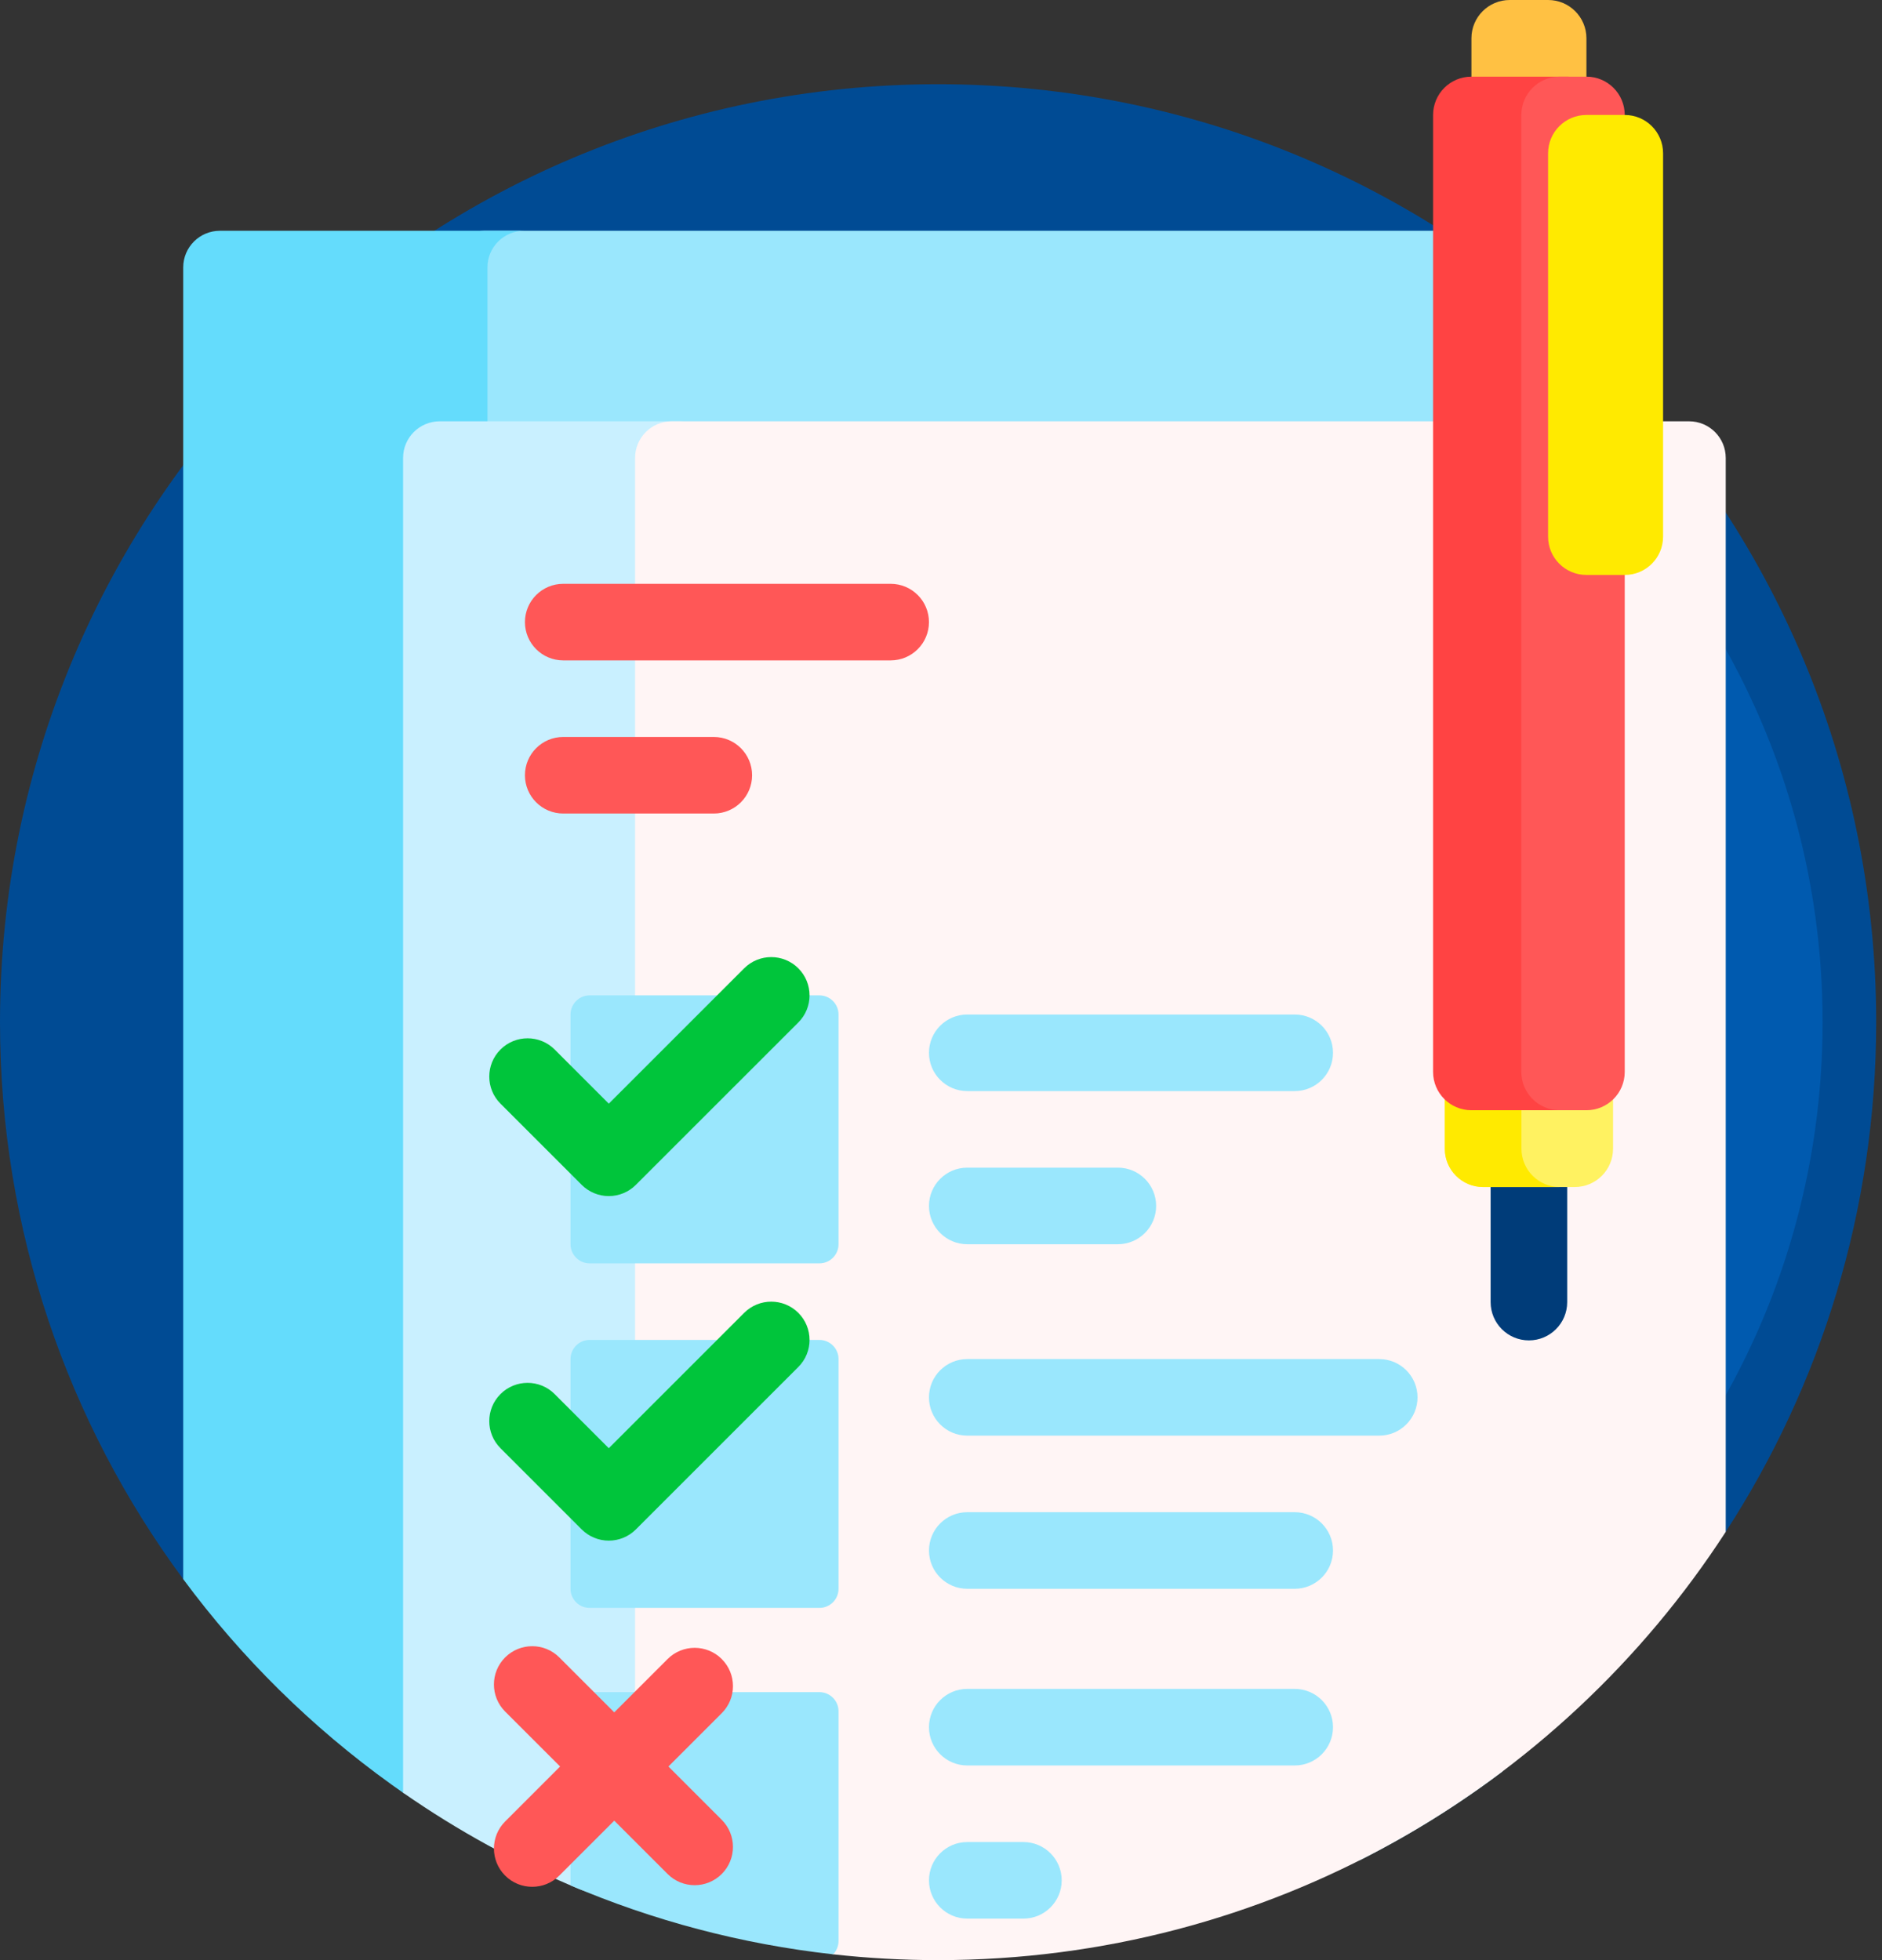 <svg width="96" height="100" viewBox="0 0 96 100" fill="none" xmlns="http://www.w3.org/2000/svg">
<rect x="0" y="0" width="96" height="100" fill="#333333" stroke="none"/>
<path d="M95.703 52.148C95.703 61.735 92.884 70.663 88.029 78.149C87.066 79.635 62.79 64.859 47.852 64.859C32.913 64.859 9.815 81.197 9.346 80.563C3.472 72.617 0 62.788 0 52.148C0 25.721 21.424 4.297 47.852 4.297C74.279 4.297 95.703 25.721 95.703 52.148Z" fill="#004B94"/>
<path d="M92.969 52.148C92.969 73.722 75.48 91.211 53.906 91.211C32.333 91.211 14.844 73.722 14.844 52.148C14.844 30.575 32.333 13.086 53.906 13.086C75.48 13.086 92.969 30.575 92.969 52.148Z" fill="#005AAF"/>
<path d="M76.637 13.643V90.377C74.365 92.091 71.936 93.606 69.374 94.898H30.135C28.519 94.083 26.955 93.179 25.45 92.192C25.213 92.036 24.021 91.879 22.833 91.719V13.643C22.833 12.611 23.67 11.774 24.702 11.774H74.768C75.8 11.774 76.637 12.611 76.637 13.643Z" fill="#9AE7FD"/>
<path d="M24.864 92.023C23.554 91.765 20.94 91.728 20.561 91.46C20.467 91.394 20.053 91.102 19.96 91.035C15.9 88.118 12.316 84.581 9.346 80.563V13.643C9.346 12.611 10.183 11.774 11.215 11.774H26.734C25.701 11.774 24.864 12.611 24.864 13.643V92.023Z" fill="#64DCFC"/>
<path d="M29.541 96.371C26.36 95.053 23.352 93.401 20.561 91.46V23.363C20.561 22.33 21.398 21.494 22.431 21.494H34.87C33.837 21.494 33 22.331 33 23.363V94.051C33 95.834 31.188 97.054 29.541 96.371Z" fill="#C9F0FF"/>
<path d="M88.029 23.363V78.15C79.502 91.3 64.693 100 47.852 100C46.042 100 44.255 99.9 42.497 99.704C42.253 99.677 42.009 98.763 41.766 98.732C38.53 98.321 35.395 97.587 32.395 96.564V23.363C32.395 22.33 33.231 21.494 34.264 21.494H86.16C87.193 21.494 88.029 22.331 88.029 23.363Z" fill="#FFF5F5"/>
<path d="M41.797 64.453H30.078C29.539 64.453 29.102 64.016 29.102 63.477V51.758C29.102 51.219 29.539 50.781 30.078 50.781H41.797C42.336 50.781 42.773 51.219 42.773 51.758V63.477C42.773 64.016 42.336 64.453 41.797 64.453ZM42.773 81.055V69.336C42.773 68.797 42.336 68.359 41.797 68.359H30.078C29.539 68.359 29.102 68.797 29.102 69.336V81.055C29.102 81.594 29.539 82.031 30.078 82.031H41.797C42.336 82.031 42.773 81.594 42.773 81.055ZM41.797 86.328H30.078C29.539 86.328 29.102 86.765 29.102 87.305V96.187C33.293 97.974 37.792 99.18 42.497 99.704C42.668 99.528 42.773 99.288 42.773 99.023V87.305C42.773 86.765 42.336 86.328 41.797 86.328Z" fill="#9AE7FD"/>
<path d="M31.054 61.021C30.537 61.021 30.04 60.815 29.673 60.449L25.53 56.306C24.767 55.543 24.767 54.306 25.53 53.543C26.293 52.781 27.53 52.781 28.293 53.543L31.054 56.306L37.96 49.4C38.723 48.638 39.959 48.638 40.722 49.4C41.485 50.163 41.485 51.4 40.722 52.163L32.435 60.449C32.069 60.815 31.572 61.021 31.054 61.021ZM32.435 78.027L40.722 69.74C41.485 68.978 41.485 67.741 40.722 66.978C39.959 66.216 38.723 66.216 37.96 66.978L31.054 73.884L28.292 71.121C27.53 70.359 26.293 70.359 25.53 71.121C24.767 71.884 24.767 73.121 25.53 73.884L29.673 78.027C30.039 78.393 30.536 78.599 31.054 78.599C31.572 78.599 32.069 78.393 32.435 78.027Z" fill="#00C53B"/>
<path d="M36.816 92.843C37.578 93.606 37.578 94.842 36.816 95.605C36.434 95.986 35.934 96.177 35.435 96.177C34.935 96.177 34.435 95.986 34.054 95.605L31.333 92.885L28.529 95.688C28.148 96.07 27.648 96.26 27.148 96.26C26.648 96.26 26.149 96.07 25.767 95.688C25.005 94.926 25.005 93.689 25.767 92.926L28.571 90.122L25.767 87.319C25.005 86.556 25.005 85.319 25.767 84.556C26.53 83.794 27.767 83.794 28.53 84.556L31.333 87.36L34.054 84.639C34.817 83.877 36.053 83.877 36.816 84.639C37.579 85.402 37.579 86.639 36.816 87.402L34.096 90.122L36.816 92.843ZM45.433 29.785H28.73C27.651 29.785 26.777 30.66 26.777 31.738C26.777 32.817 27.651 33.691 28.73 33.691H45.433C46.512 33.691 47.386 32.817 47.386 31.738C47.386 30.66 46.512 29.785 45.433 29.785ZM36.411 37.598H28.73C27.651 37.598 26.777 38.472 26.777 39.551C26.777 40.63 27.651 41.504 28.73 41.504H36.411C37.49 41.504 38.364 40.63 38.364 39.551C38.364 38.472 37.49 37.598 36.411 37.598Z" fill="#FF5757"/>
<path d="M66.043 51.758H49.34C48.261 51.758 47.387 52.632 47.387 53.711C47.387 54.79 48.261 55.664 49.34 55.664H66.043C67.122 55.664 67.996 54.79 67.996 53.711C67.996 52.632 67.122 51.758 66.043 51.758ZM57.021 59.57H49.34C48.261 59.57 47.387 60.445 47.387 61.523C47.387 62.602 48.261 63.477 49.34 63.477H57.021C58.1 63.477 58.974 62.602 58.974 61.523C58.974 60.445 58.1 59.57 57.021 59.57ZM66.043 86.163H49.34C48.261 86.163 47.387 87.037 47.387 88.116C47.387 89.195 48.261 90.069 49.34 90.069H66.043C67.122 90.069 67.996 89.195 67.996 88.116C67.996 87.037 67.122 86.163 66.043 86.163ZM52.204 93.976H49.34C48.261 93.976 47.387 94.85 47.387 95.929C47.387 97.007 48.261 97.882 49.34 97.882H52.204C53.283 97.882 54.157 97.007 54.157 95.929C54.157 94.85 53.282 93.976 52.204 93.976ZM67.996 79.102C67.996 78.023 67.122 77.148 66.043 77.148H49.34C48.261 77.148 47.387 78.023 47.387 79.102C47.387 80.18 48.261 81.055 49.34 81.055H66.043C67.122 81.055 67.996 80.18 67.996 79.102ZM72.307 71.289C72.307 70.21 71.433 69.336 70.354 69.336H49.34C48.261 69.336 47.387 70.21 47.387 71.289C47.387 72.368 48.261 73.242 49.34 73.242H70.354C71.433 73.242 72.307 72.368 72.307 71.289Z" fill="#9AE7FD"/>
<path d="M78.97 9.777H77.01C75.931 9.777 75.057 8.903 75.057 7.824V1.953C75.057 0.874 75.931 0 77.01 0H78.97C80.049 0 80.923 0.874 80.923 1.953V7.824C80.923 8.903 80.049 9.777 78.97 9.777Z" fill="#FFC143"/>
<path d="M77.989 68.383C76.91 68.383 76.036 67.508 76.036 66.43V60.559C76.036 59.48 76.91 58.605 77.989 58.605C79.068 58.605 79.942 59.48 79.942 60.559V66.43C79.942 67.508 79.068 68.383 77.989 68.383Z" fill="#003C79"/>
<path d="M80.328 60.559H75.651C74.573 60.559 73.698 59.684 73.698 58.605V50.781C73.698 49.703 74.573 48.828 75.651 48.828H80.328C81.407 48.828 82.281 49.703 82.281 50.781V58.605C82.281 59.684 81.407 60.559 80.328 60.559Z" fill="#FFF261"/>
<path d="M79.562 60.559H75.651C74.573 60.559 73.698 59.684 73.698 58.605V50.781C73.698 49.703 74.573 48.828 75.651 48.828H79.562C78.484 48.828 77.609 49.703 77.609 50.781V58.605C77.609 59.684 78.484 60.559 79.562 60.559Z" fill="#FFEA00"/>
<path d="M79.947 56.641H75.054C73.975 56.641 73.101 55.766 73.101 54.688V5.864C73.101 4.785 73.975 3.911 75.054 3.911H79.947C81.026 3.911 81.9 4.785 81.9 5.864V54.688C81.9 55.766 81.026 56.641 79.947 56.641Z" fill="#FF4343"/>
<path d="M80.924 56.641H79.557C78.478 56.641 77.603 55.766 77.603 54.688V5.864C77.603 4.785 78.478 3.911 79.557 3.911H80.924C82.003 3.911 82.877 4.785 82.877 5.864V54.688C82.877 55.766 82.003 56.641 80.924 56.641Z" fill="#FF5757"/>
<path d="M82.88 29.332H80.92C79.841 29.332 78.967 28.458 78.967 27.379V7.82C78.967 6.741 79.841 5.866 80.92 5.866H82.88C83.959 5.866 84.833 6.741 84.833 7.82V27.379C84.833 28.458 83.959 29.332 82.88 29.332Z" fill="#FFEA00"/>
</svg>
